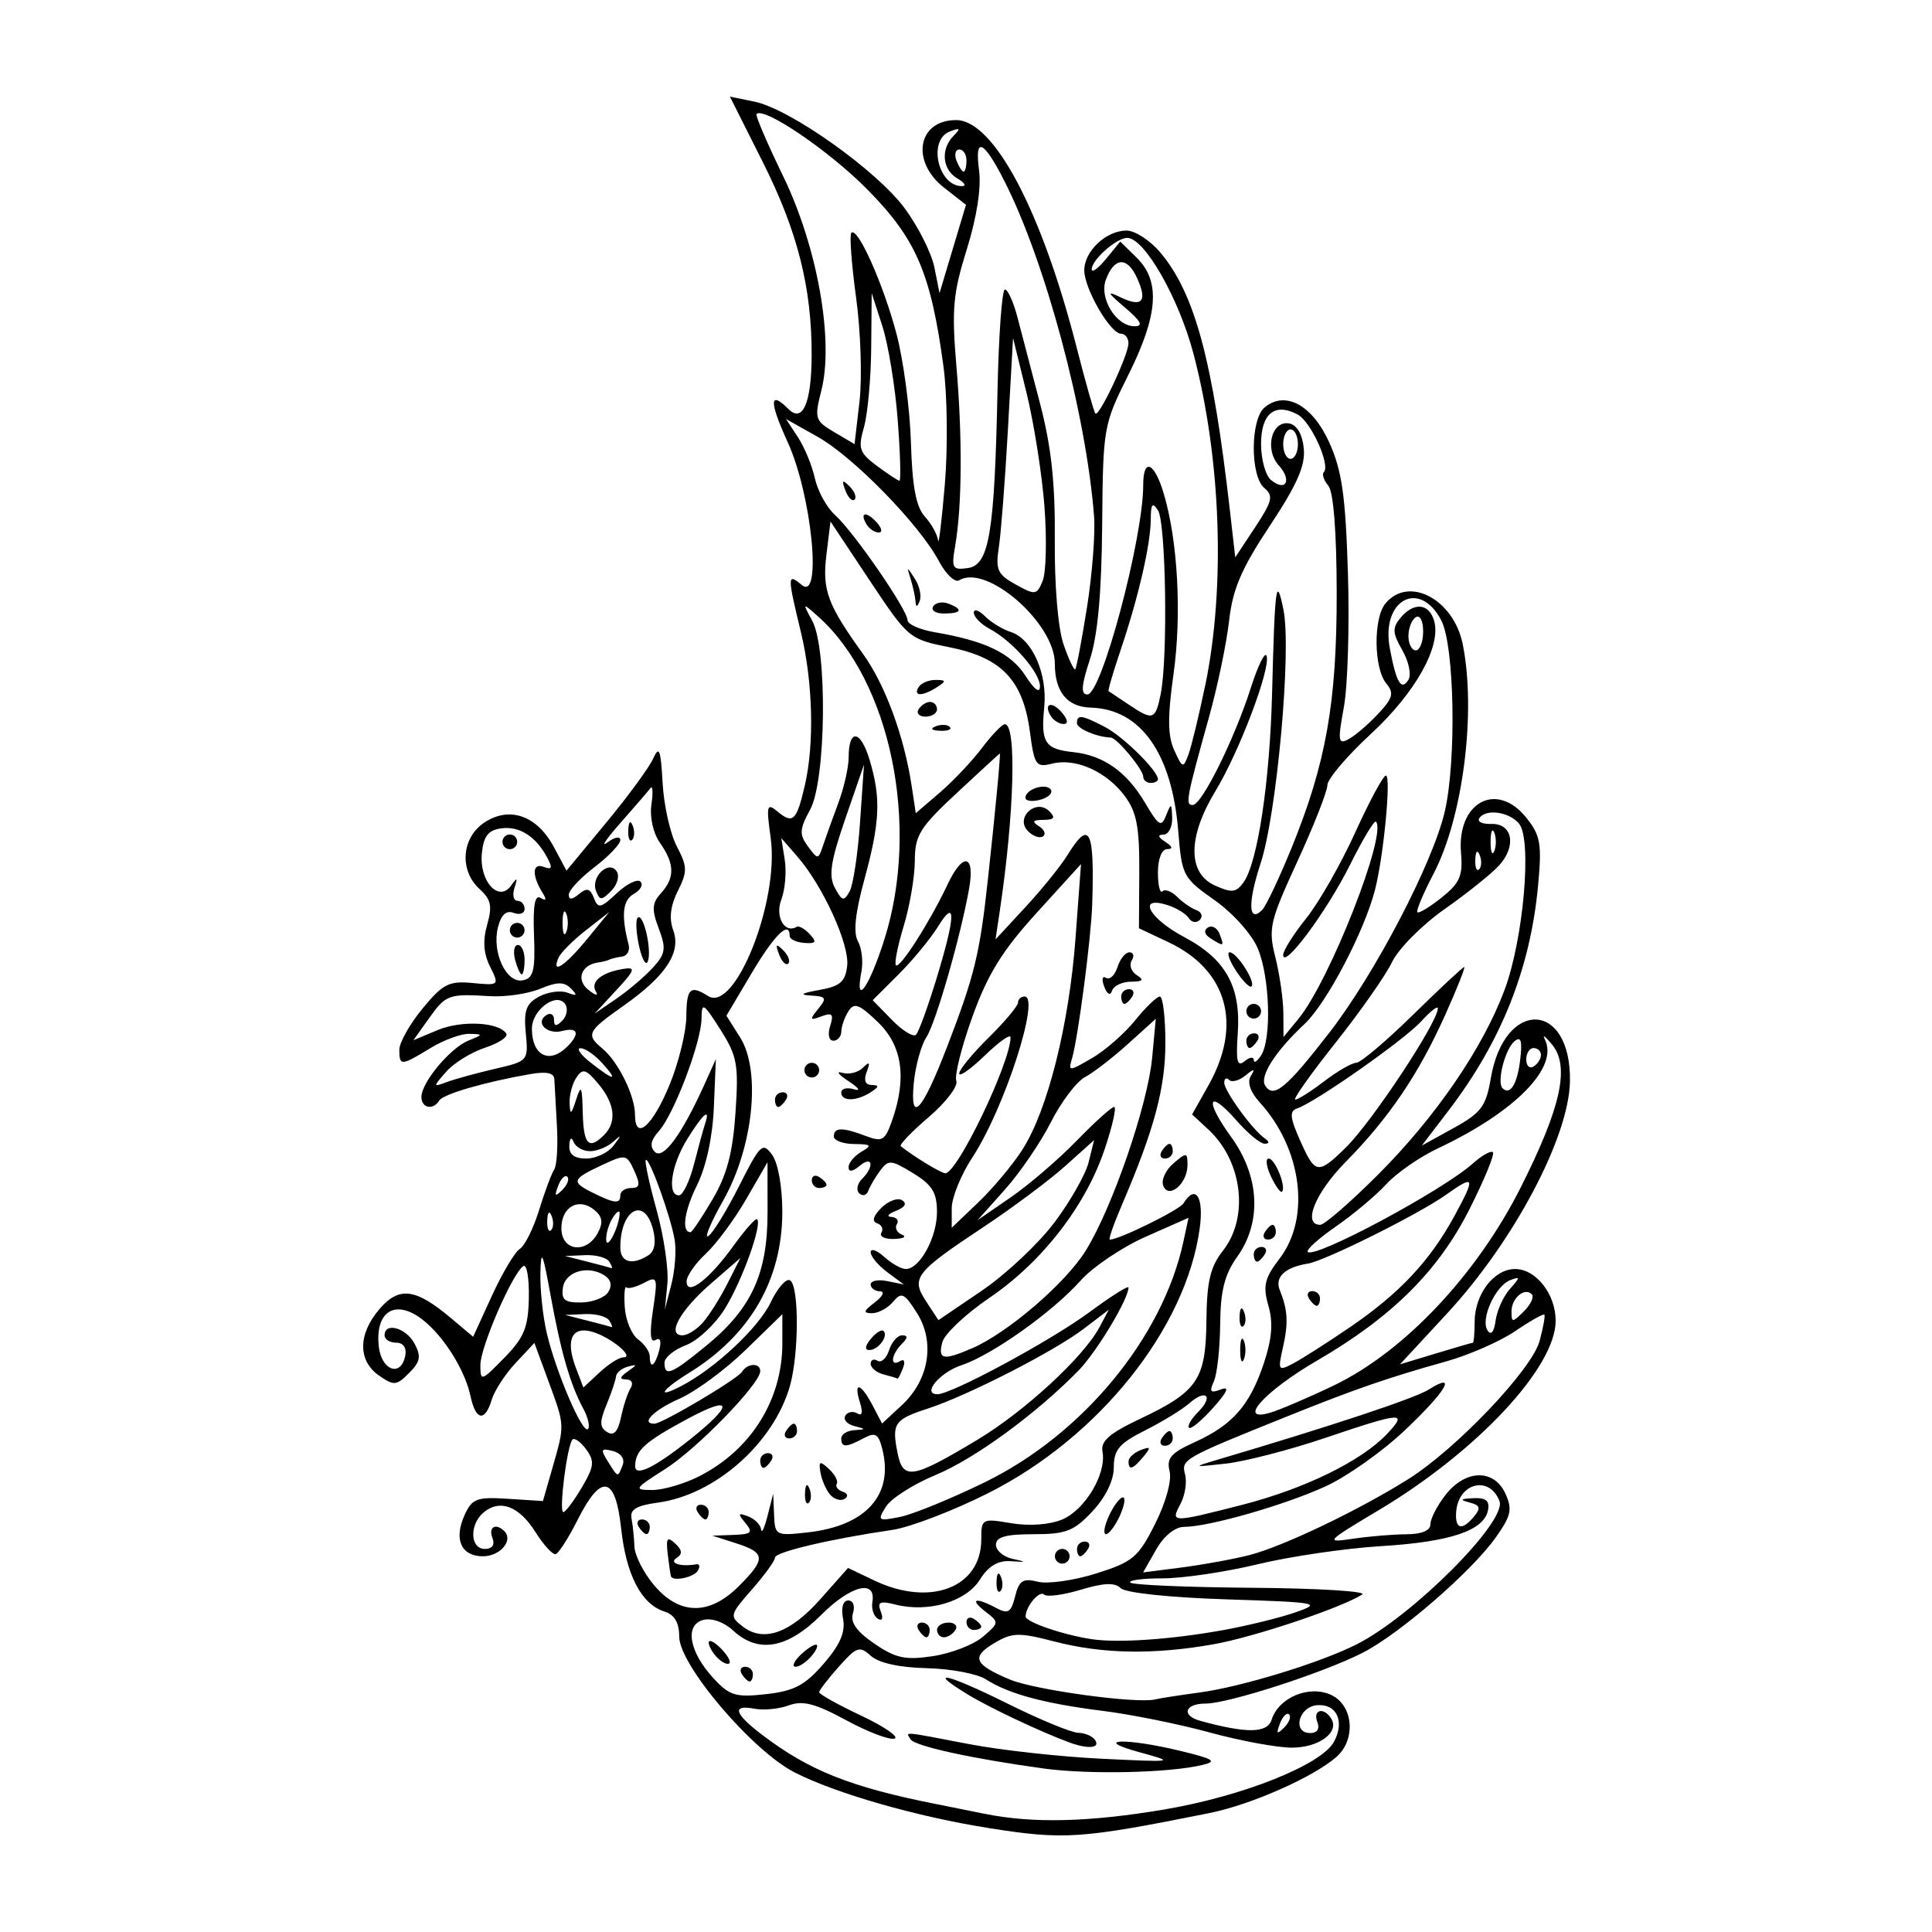 <?xml version="1.0" encoding="UTF-8" standalone="no"?>
<svg
   xmlns:dc="http://purl.org/dc/elements/1.1/"
   xmlns:cc="http://creativecommons.org/ns#"
   xmlns:rdf="http://www.w3.org/1999/02/22-rdf-syntax-ns#"
   xmlns:svg="http://www.w3.org/2000/svg"
   xmlns="http://www.w3.org/2000/svg"
   id="svgMR3"
   version="1.1"
   viewBox="0 0 100 100"
   height="100"
   width="100">
  <defs
     id="defs2" />
  <path
     id="pathMR3"
     d="m 51.168,94.618 c -3.708,-0.585 -7.907,-1.789 -10.037,-2.877 -2.199,-1.124 -5.975,-5.566 -5.975,-7.029 0,-0.728 -0.241,-1.135 -0.773,-1.303 -1.185,-0.376 -1.975,-1.896 -2.233,-4.297 -0.293,-2.723 -1.028,-2.875 -2.242,-0.465 -0.475,0.944 -0.99,1.751 -1.144,1.795 -0.154,0.044 -0.625,-0.469 -1.047,-1.139 -0.848,-1.347 -1.836,-1.723 -2.682,-1.022 -0.747,0.62 -0.707,1.891 0.059,1.891 0.388,0 0.532,-0.21 0.393,-0.572 -0.217,-0.565 0.179,-0.785 0.62,-0.344 0.477,0.477 -0.222,1.297 -1.107,1.297 -1.135,0 -1.525,-0.879 -0.949,-2.142 0.386,-0.846 0.629,-0.937 2.242,-0.833 l 1.809,0.116 0.492,-1.716 c 0.645,-2.246 0.649,-2.163 -0.201,-4.473 l -0.733,-1.995 -0.975,1.042 c -0.536,0.573 -1.092,1.428 -1.234,1.9 -0.351,1.163 -0.828,1.08 -1.098,-0.191 -0.313,-1.469 -1.564,-3.369 -2.715,-4.123 -1.29,-0.845 -2.201,-0.166 -2.037,1.517 0.125,1.28 1.155,1.66 1.376,0.509 0.078,-0.407 -0.105,-0.667 -0.471,-0.667 -0.33,0 -0.6,-0.171 -0.6,-0.381 0,-0.699 1.111,-0.392 1.55,0.428 0.353,0.66 0.302,0.94 -0.283,1.525 -0.657,0.657 -0.785,0.667 -1.563,0.123 -1.094,-0.766 -1.081,-2.142 0.033,-3.437 1.017,-1.182 1.862,-1.075 3.701,0.472 l 1.146,0.964 0.975,-2.13 c 0.536,-1.171 1.185,-2.26 1.442,-2.42 0.257,-0.16 0.705,-1.062 0.996,-2.006 0.291,-0.944 0.642,-1.887 0.781,-2.097 0.139,-0.21 0.203,-1.239 0.141,-2.287 -0.061,-1.048 -0.12,-2.123 -0.131,-2.388 -0.013,-0.332 -0.404,-0.415 -1.258,-0.266 -2.355,0.411 -4.493,1.033 -4.699,1.366 -0.319,0.517 -0.924,0.395 -0.924,-0.186 0,-0.749 1.492,-2.537 2.435,-2.918 0.773,-0.312 0.775,-0.326 0.043,-0.348 -0.419,-0.013 -1.324,0.32 -2.011,0.738 -1.524,0.929 -1.611,0.934 -1.611,0.086 0,-0.372 0.54,-1.331 1.2,-2.131 1.054,-1.279 1.369,-1.44 2.593,-1.323 1.381,0.132 1.389,0.125 0.903,-0.849 -0.338,-0.677 -0.384,-1.35 -0.15,-2.167 0.276,-0.962 0.203,-1.31 -0.388,-1.844 -1.067,-0.966 -0.941,-2.67 0.255,-3.454 1.303,-0.854 2.718,-0.35 3.587,1.276 l 0.653,1.221 2.059,-2.487 c 1.132,-1.368 2.226,-2.861 2.43,-3.318 0.306,-0.685 0.392,-0.462 0.486,1.266 0.063,1.153 0.393,2.629 0.733,3.279 0.553,1.057 0.559,1.303 0.053,2.316 -0.382,0.765 -0.459,1.421 -0.239,2.018 0.428,1.156 -0.368,2.368 -2.574,3.923 -1.871,1.318 -1.956,1.492 -1.093,2.209 0.821,0.681 1.69,2.442 1.69,3.423 0,1.4 0.909,0.608 1.799,-1.566 0.465,-1.137 0.851,-2.711 0.858,-3.498 0.012,-1.478 0.202,-1.66 1.126,-1.075 1.395,0.883 3.69,-4.891 3.243,-8.161 -0.237,-1.734 -0.205,-1.852 0.369,-1.375 0.782,0.649 0.972,0.464 1.397,-1.368 0.501,-2.159 0.418,-5.353 -0.207,-7.941 -0.707,-2.929 -0.705,-3.056 0.049,-2.431 1.066,0.885 0.514,-4.677 -0.735,-7.406 -0.959,-2.095 -0.943,-2.688 0.047,-1.698 0.736,0.736 1.191,-0.322 1.198,-2.786 0.009,-3.497 -0.727,-6.412 -2.526,-9.994 l -1.704,-3.393 1.26,0.257 c 1.856,0.379 6.337,3.56 7.792,5.531 0.696,0.944 1.385,2.316 1.531,3.05 l 0.266,1.334 0.685,-2.286 0.685,-2.286 -1.133,-0.886 c -1.745,-1.366 -1.367,-3.5 0.62,-3.5 1.952,0 4.435,4.692 6.253,11.818 0.455,1.782 0.886,3.3 0.959,3.373 0.19,0.191 1.71,-3.04 1.71,-3.635 0,-0.275 -0.174,-0.5 -0.387,-0.5 -0.55,0 -1.897,-2.325 -1.899,-3.277 -0.002,-0.993 1.131,-2.06 2.187,-2.06 0.437,0 1.225,0.512 1.751,1.138 1.781,2.117 2.709,5.555 3.596,13.323 l 0.28,2.453 1.032,-1.562 c 0.888,-1.344 0.954,-1.626 0.477,-2.023 -0.741,-0.615 -0.733,-3.558 0.012,-4.176 1.068,-0.887 2.472,-0.123 3.348,1.821 0.654,1.452 0.839,2.746 0.963,6.752 0.085,2.726 -0.01,5.849 -0.21,6.941 -0.325,1.77 -0.298,1.95 0.248,1.655 0.337,-0.182 1.023,-0.77 1.526,-1.307 0.761,-0.813 0.832,-1.075 0.428,-1.563 -0.656,-0.79 -0.686,-3.384 -0.048,-4.153 1.204,-1.451 3.534,-0.215 4.001,2.122 0.703,3.517 0.009,8.96 -1.514,11.873 -0.534,1.02 -0.91,1.916 -0.836,1.99 0.074,0.074 0.64,-0.268 1.257,-0.761 0.938,-0.748 1.103,-1.126 1.002,-2.301 -0.227,-2.635 1.854,-3.754 3.387,-1.822 0.731,0.921 0.803,1.349 0.599,3.526 -0.403,4.282 -1.902,8.047 -4.624,11.612 l -1.393,1.824 1.643,-0.906 c 1.435,-0.791 1.679,-1.119 1.929,-2.578 0.706,-4.137 4.156,-4.019 4.098,0.14 -0.04,2.886 -2.899,8.294 -6.362,12.034 l -2.437,2.632 1.837,-0.557 c 1.01,-0.307 1.88,-0.559 1.932,-0.561 0.052,-0.002 0.095,-0.481 0.095,-1.063 0,-1.448 0.994,-2.753 2.097,-2.753 1.081,0 2.097,1.298 2.097,2.679 0,2.406 -4.064,6.759 -9.143,9.793 -2.773,1.656 -2.816,1.705 -1.341,1.487 0.839,-0.124 2.082,-0.227 2.764,-0.23 0.791,-0.003 1.239,-0.192 1.239,-0.525 0,-0.286 0.356,-0.972 0.79,-1.525 1.034,-1.314 2.505,-1.339 3.091,-0.052 0.37,0.812 0.295,1.148 -0.507,2.275 -1.257,1.767 -4.976,4.988 -6.882,5.96 -2.042,1.042 -6.952,2.63 -8.132,2.63 -1.079,0 -1.27,0.621 -0.274,0.894 2.414,0.662 3.47,0.645 3.694,-0.059 0.365,-1.149 1.931,-1.806 3.07,-1.287 1.155,0.526 1.315,2.305 0.289,3.209 -1.187,1.046 -4.426,2.479 -6.576,2.91 -6.688,1.341 -7.505,1.396 -11.437,0.776 z m 9.102,-0.961 c 4.062,-0.685 8.141,-2.315 8.779,-3.507 0.565,-1.056 0.138,-1.973 -0.88,-1.889 -0.959,0.079 -1.294,1.441 -0.354,1.441 0.367,0 0.506,-0.216 0.369,-0.572 -0.247,-0.645 0.341,-0.787 0.72,-0.174 0.442,0.715 -0.646,1.508 -2.058,1.502 -0.761,-0.003 -2.67,-0.358 -4.242,-0.788 -1.573,-0.43 -4.06,-0.932 -5.528,-1.116 -3.033,-0.38 -4.875,-0.878 -6.051,-1.635 -0.446,-0.287 -1.821,-0.545 -3.056,-0.574 -1.418,-0.033 -2.483,-0.268 -2.89,-0.636 -0.586,-0.531 -0.737,-0.48 -1.662,0.558 -0.559,0.628 -1.017,1.224 -1.017,1.324 0,0.101 0.981,0.647 2.181,1.214 1.199,0.567 1.973,1.101 1.719,1.185 -0.254,0.085 -1.382,-0.345 -2.507,-0.954 -1.591,-0.862 -2.248,-1.032 -2.958,-0.768 -0.502,0.187 -1.299,0.266 -1.771,0.177 -1.202,-0.228 -1.068,0.244 0.381,1.347 2.444,1.86 4.592,2.713 9.054,3.595 0.524,0.103 1.639,0.327 2.478,0.497 2.481,0.503 5.39,0.432 9.293,-0.226 z m -6.243,-2.119 c -3.687,-0.504 -6.678,-1.159 -6.896,-1.51 -0.253,-0.409 -0.499,-0.429 3.024,0.246 1.645,0.315 4.733,0.656 6.862,0.758 3.804,0.183 3.838,0.177 1.966,-0.336 -2.523,-0.691 -0.721,-0.755 2.097,-0.074 1.755,0.424 1.942,0.544 1.144,0.735 -1.705,0.409 -5.856,0.501 -8.196,0.182 z m 1.334,-1.345 c -1.47,-0.539 -4.123,-1.791 -5.262,-2.483 -2.219,-1.348 -1.078,-1.088 2.044,0.465 1.665,0.828 3.317,1.51 3.672,1.516 0.355,0.005 0.751,0.181 0.88,0.391 0.25,0.405 -0.388,0.458 -1.334,0.111 z M 66.725,88.738 c -0.117,-0.117 -0.331,0.094 -0.474,0.47 -0.207,0.543 -0.163,0.587 0.213,0.214 0.261,-0.259 0.378,-0.566 0.26,-0.684 z m -4.645,-1.133 c 2.203,-0.298 6.277,-1.547 8.15,-2.499 2.911,-1.479 7.782,-6.368 7.383,-7.409 -0.519,-1.352 -2.132,-0.948 -2.243,0.562 -0.066,0.899 0.302,0.989 0.933,0.228 0.356,-0.429 0.306,-0.577 -0.239,-0.718 -0.526,-0.136 -0.48,-0.189 0.198,-0.223 0.649,-0.032 0.851,0.134 0.758,0.62 -0.204,1.057 -1.95,1.644 -5.546,1.863 -1.838,0.112 -4.703,0.533 -6.368,0.935 -1.665,0.402 -3.881,0.731 -4.924,0.731 -1.043,0 -1.798,0.099 -1.676,0.221 0.121,0.121 2.977,0.242 6.346,0.268 3.369,0.026 5.914,0.182 5.657,0.347 -1.087,0.693 -5.592,2.202 -7.687,2.575 -3.089,0.549 -5.754,0.505 -8.23,-0.138 -1.852,-0.48 -2.194,-0.473 -3.112,0.07 -1.228,0.725 -1.067,1.113 0.784,1.892 1.289,0.543 6.571,1.266 7.529,1.031 0.235,-0.058 1.265,-0.218 2.287,-0.356 z m -19.447,-1.491 c 0.854,-0.987 1.135,-1.639 1.004,-2.323 -0.111,-0.581 -0.006,-0.951 0.27,-0.951 0.256,0 0.36,0.289 0.241,0.667 -0.147,0.465 0.19,0.94 1.111,1.569 1.104,0.754 1.601,0.86 3.027,0.646 0.938,-0.141 2.099,-0.589 2.58,-0.997 0.859,-0.728 0.861,-0.751 0.134,-1.313 -0.846,-0.654 -0.516,-0.761 0.565,-0.183 0.614,0.329 0.767,0.234 0.977,-0.601 0.206,-0.822 0.406,-0.951 1.175,-0.758 0.509,0.128 1.868,-0.065 3.019,-0.427 1.901,-0.599 2.181,-0.835 3.051,-2.566 0.56,-1.114 0.872,-2.248 0.751,-2.729 -0.168,-0.671 0.069,-0.946 1.291,-1.498 1.96,-0.884 2.856,-1.902 3.581,-4.069 0.429,-1.283 0.496,-2.115 0.243,-2.998 -0.296,-1.032 -0.204,-1.415 0.588,-2.454 1.609,-2.11 1.145,-5.684 -1.052,-8.088 -0.468,-0.512 -0.641,-1.023 -0.454,-1.334 0.246,-0.408 0.192,-0.414 -0.281,-0.032 -0.322,0.26 -0.698,0.36 -0.836,0.222 -0.138,-0.138 -0.251,-0.074 -0.251,0.143 0,0.427 1.445,2.419 2.084,2.873 0.267,0.19 0.268,0.282 0.003,0.286 -0.215,0.003 -0.864,-0.532 -1.441,-1.19 -1.485,-1.693 -1.693,-1.098 -0.292,0.836 1.483,2.047 1.602,4.404 0.314,6.21 -0.652,0.914 -0.863,1.752 -0.879,3.49 -0.012,1.258 -0.16,2.59 -0.328,2.959 -0.246,0.539 -0.174,0.62 0.367,0.413 0.467,-0.179 0.343,0.113 -0.402,0.949 -0.592,0.664 -1.154,1.13 -1.249,1.035 -0.095,-0.095 0.113,-0.459 0.463,-0.808 0.824,-0.824 0.43,-1.23 -0.447,-0.46 -0.368,0.324 -1.399,0.955 -2.29,1.403 -1.341,0.674 -1.62,1.003 -1.62,1.91 0,0.683 -0.417,1.542 -1.106,2.28 -0.958,1.025 -1.367,1.184 -3.05,1.184 -1.432,0 -1.944,0.144 -1.944,0.545 0,0.3 0.386,0.628 0.858,0.73 0.755,0.162 0.743,0.177 -0.095,0.121 -0.662,-0.044 -1.151,0.251 -1.602,0.965 -0.715,1.134 -2.661,1.708 -4.353,1.283 -0.819,-0.206 -0.961,-0.139 -0.769,0.359 0.139,0.363 0.078,0.514 -0.153,0.372 -0.213,-0.132 -0.34,-0.52 -0.282,-0.864 0.202,-1.196 -1.117,-0.865 -2.648,0.666 -1.75,1.75 -3.264,2.016 -4.566,0.803 -0.462,-0.43 -1.103,-0.657 -1.538,-0.543 -0.981,0.256 -0.731,1.663 0.539,3.033 0.826,0.891 1.145,0.986 2.721,0.808 1.448,-0.163 2.009,-0.461 2.971,-1.574 z m -4.235,0.538 c -0.13,-0.21 -0.054,-0.381 0.168,-0.381 0.222,0 0.404,0.171 0.404,0.381 0,0.21 -0.076,0.381 -0.168,0.381 -0.092,0 -0.274,-0.171 -0.404,-0.381 z m -1.264,-0.845 c -0.248,-0.248 -0.451,-0.601 -0.451,-0.783 0,-0.183 0.278,-0.054 0.617,0.285 0.339,0.339 0.542,0.692 0.451,0.783 -0.091,0.091 -0.369,-0.037 -0.617,-0.285 z m 4.26,-0.108 c 0.315,-0.315 0.691,-0.572 0.836,-0.572 0.145,0 0.051,0.257 -0.21,0.572 -0.261,0.315 -0.637,0.572 -0.836,0.572 -0.199,0 -0.104,-0.257 0.21,-0.572 z m 6.154,-1.334 c -0.13,-0.21 -0.054,-0.381 0.168,-0.381 0.222,0 0.404,0.171 0.404,0.381 0,0.21 -0.076,0.381 -0.168,0.381 -0.092,0 -0.274,-0.171 -0.404,-0.381 z m 0.953,0 c 0,-0.21 0.267,-0.381 0.594,-0.381 0.327,0 0.488,0.171 0.359,0.381 -0.13,0.21 -0.397,0.381 -0.594,0.381 -0.197,0 -0.359,-0.171 -0.359,-0.381 z m 1.525,-0.404 c 0,-0.222 0.172,-0.298 0.381,-0.168 0.21,0.13 0.381,0.311 0.381,0.404 0,0.092 -0.172,0.168 -0.381,0.168 -0.21,0 -0.381,-0.182 -0.381,-0.404 z m 1.555,-2.106 c 0.018,-0.444 0.109,-0.534 0.23,-0.23 0.11,0.275 0.097,0.604 -0.03,0.731 -0.127,0.127 -0.217,-0.098 -0.2,-0.5 z m 3.02,-1.303 c 0,-0.21 0.172,-0.381 0.381,-0.381 0.21,0 0.381,0.171 0.381,0.381 0,0.21 -0.172,0.381 -0.381,0.381 -0.21,0 -0.381,-0.171 -0.381,-0.381 z m 1.144,-0.381 c 0,-0.21 0.182,-0.381 0.404,-0.381 0.222,0 0.298,0.171 0.168,0.381 -0.13,0.21 -0.311,0.381 -0.404,0.381 -0.092,0 -0.168,-0.171 -0.168,-0.381 z m 1.656,-1.713 c 0.242,-0.523 0.566,-0.951 0.718,-0.953 0.153,-0.002 0.082,0.426 -0.156,0.95 -0.239,0.524 -0.562,0.953 -0.718,0.953 -0.156,0 -0.086,-0.428 0.156,-0.95 z m 1.012,-2.821 c 0,-0.187 0.282,-0.448 0.626,-0.581 0.523,-0.201 0.547,-0.145 0.144,0.34 -0.549,0.662 -0.77,0.73 -0.77,0.24 z m 1.716,-1.184 c 0.13,-0.21 0.311,-0.381 0.404,-0.381 0.092,0 0.168,0.171 0.168,0.381 0,0.21 -0.182,0.381 -0.404,0.381 -0.222,0 -0.298,-0.171 -0.168,-0.381 z m 4.063,-4.575 c 0,-0.524 0.087,-0.739 0.192,-0.477 0.106,0.262 0.106,0.691 0,0.953 -0.106,0.262 -0.192,0.048 -0.192,-0.477 z m -0.03,-1.747 c 0.018,-0.444 0.109,-0.534 0.23,-0.23 0.11,0.275 0.097,0.604 -0.03,0.731 -0.127,0.127 -0.217,-0.098 -0.2,-0.5 z m 0.732,-3.209 c 0,-0.21 0.182,-0.381 0.404,-0.381 0.222,0 0.298,0.171 0.168,0.381 -0.13,0.21 -0.311,0.381 -0.404,0.381 -0.092,0 -0.168,-0.171 -0.168,-0.381 z m 0.572,-1.144 c 0.13,-0.21 0.311,-0.381 0.404,-0.381 0.092,0 0.168,0.171 0.168,0.381 0,0.21 -0.182,0.381 -0.404,0.381 -0.222,0 -0.298,-0.171 -0.168,-0.381 z m 0.318,-2.887 c -0.24,-0.509 -0.293,-0.925 -0.117,-0.925 0.331,0 0.924,1.48 0.688,1.716 -0.074,0.074 -0.331,-0.282 -0.571,-0.791 z m -2.478,23.485 c 1.272,-0.231 2.965,-0.647 3.762,-0.926 1.369,-0.478 1.17,-0.515 -3.597,-0.668 -2.919,-0.093 -5.221,-0.337 -5.462,-0.578 -0.301,-0.301 -0.874,-0.279 -2.067,0.08 -0.908,0.273 -1.762,0.386 -1.897,0.251 -0.237,-0.237 -0.949,0.603 -0.961,1.132 -0.006,0.285 1.951,0.958 3.425,1.177 1.374,0.205 4.134,0.013 6.798,-0.469 z m -20.825,-1.625 1.413,-1.594 1.364,0.651 c 2.889,1.378 5.532,0.363 5.532,-2.123 0,-1.081 0.034,-1.1 1.547,-0.844 0.932,0.157 1.98,0.082 2.637,-0.19 1.187,-0.492 2.31,-2.378 2.091,-3.514 -0.104,-0.541 0.355,-0.945 1.908,-1.68 3.021,-1.43 3.44,-2.045 3.471,-5.091 0.021,-2.044 0.199,-2.795 0.858,-3.633 1.354,-1.722 1.01,-4.621 -0.741,-6.253 l -0.857,-0.798 0.853,-1.518 c 1.763,-3.136 0.968,-5.962 -2.081,-7.398 l -1.524,-0.718 0.017,-2.904 c 0.014,-2.324 -0.135,-3.109 -0.745,-3.934 -0.94,-1.27 -2.545,-1.99 -3.756,-1.686 -0.849,0.213 -0.929,0.097 -1.163,-1.665 -0.352,-2.65 -1.461,-3.818 -4.136,-4.352 -2.115,-0.422 -2.158,-0.458 -4.16,-3.471 l -2.023,-3.044 -0.21,1.716 c -0.225,1.838 0.049,2.579 1.899,5.147 1.132,1.57 2.119,4.244 2.506,6.786 l 0.22,1.449 1.245,-1.068 c 0.685,-0.587 1.662,-1.62 2.171,-2.296 0.509,-0.676 1.045,-1.233 1.19,-1.239 0.62,-0.024 0.496,4.626 -0.258,9.661 l -0.221,1.475 1.544,-1.666 c 0.849,-0.916 1.835,-2.138 2.191,-2.714 1.136,-1.843 1.395,-1.32 1.269,2.573 -0.056,1.739 -0.73,6.888 -1.041,7.956 -0.203,0.696 -0.179,0.696 1.025,0 0.678,-0.392 1.682,-1.27 2.232,-1.951 0.55,-0.681 1.128,-1.239 1.286,-1.239 0.157,0 0.286,1.078 0.286,2.396 0,2.335 -0.578,4.493 -2.245,8.374 -0.428,0.996 -0.712,1.811 -0.632,1.811 0.484,0 3.599,-1.533 3.811,-1.875 0.628,-1.016 1.067,-0.344 0.843,1.292 -0.709,5.176 -5.206,10.81 -10.934,13.698 -1.815,0.916 -4.057,1.775 -4.982,1.911 -3.215,0.471 -6.065,1.144 -6.065,1.431 0,0.159 -0.538,0.902 -1.196,1.652 -1.152,1.312 -1.17,1.383 -0.477,1.917 1.083,0.835 2.46,0.345 4.038,-1.436 z m 17.727,-21.384 c -0.111,-0.289 0.126,-0.806 0.527,-1.15 0.68,-0.583 0.729,-0.577 0.729,0.088 0,0.962 -0.978,1.788 -1.256,1.062 z m -0.078,-1.781 c 0.13,-0.21 0.311,-0.381 0.404,-0.381 0.092,0 0.168,0.171 0.168,0.381 0,0.21 -0.182,0.381 -0.404,0.381 -0.222,0 -0.298,-0.171 -0.168,-0.381 z m -2.097,-8.006 c 0,-0.21 0.182,-0.381 0.404,-0.381 0.222,0 0.298,0.171 0.168,0.381 -0.13,0.21 -0.311,0.381 -0.404,0.381 -0.092,0 -0.168,-0.171 -0.168,-0.381 z m -0.879,-0.516 c -0.142,-0.371 -0.101,-0.572 0.093,-0.452 0.192,0.119 0.459,-0.13 0.593,-0.552 0.134,-0.422 0.414,-0.768 0.622,-0.768 0.208,0 0.26,0.191 0.116,0.424 -0.144,0.233 -0.026,0.574 0.263,0.757 0.393,0.249 0.318,0.334 -0.301,0.339 -0.454,0.003 -0.895,0.212 -0.978,0.463 -0.094,0.281 -0.251,0.2 -0.409,-0.21 z M 53.186,42.995 c -0.643,-0.696 0.454,-1.677 1.125,-1.006 0.334,0.334 0.261,0.443 -0.302,0.447 -0.562,0.005 -0.617,0.085 -0.226,0.334 0.284,0.18 0.37,0.417 0.191,0.526 -0.18,0.109 -0.534,-0.026 -0.787,-0.3 z m -0.111,-1.704 c 0,-0.448 1.086,-0.788 1.318,-0.413 0.109,0.177 -0.143,0.41 -0.56,0.52 -0.417,0.109 -0.758,0.061 -0.758,-0.107 z M 48.428,37.595 c 0.275,-0.11 0.604,-0.097 0.731,0.03 0.127,0.127 -0.098,0.217 -0.5,0.2 -0.444,-0.019 -0.534,-0.109 -0.23,-0.23 z m -0.882,-0.883 c 0.13,-0.21 0.397,-0.381 0.594,-0.381 0.197,0 0.359,0.171 0.359,0.381 0,0.21 -0.267,0.381 -0.594,0.381 -0.327,0 -0.488,-0.171 -0.359,-0.381 z m 0,-1.144 c 0.13,-0.21 0.526,-0.379 0.88,-0.375 0.556,0.005 0.566,0.057 0.073,0.375 -0.747,0.482 -1.251,0.482 -0.953,0 z m -9.311,46.538 c 1.417,-1.417 1.399,-1.734 -0.125,-2.223 l -1.239,-0.397 1.095,-0.039 c 0.936,-0.033 1.025,-0.123 0.613,-0.619 -0.403,-0.485 -0.379,-0.541 0.144,-0.34 0.344,0.132 0.646,0.436 0.671,0.676 0.025,0.24 0.176,-0.079 0.336,-0.708 l 0.291,-1.144 0.045,1.098 c 0.044,1.07 0.088,1.093 1.755,0.905 3.011,-0.339 4.442,-1.937 3.85,-4.299 -0.203,-0.808 -0.358,-0.899 -0.969,-0.572 -0.913,0.488 -1.159,0.49 -1.159,0.008 0,-0.21 0.3,-0.401 0.667,-0.425 0.63,-0.042 0.63,-0.054 -0.005,-0.22 -0.369,-0.096 -0.572,-0.337 -0.45,-0.534 0.122,-0.197 0.4,-0.248 0.617,-0.114 0.253,0.156 0.303,-0.048 0.139,-0.566 -0.351,-1.106 0.04,-1.022 0.648,0.139 l 0.497,0.949 1.023,-0.948 c 1.413,-1.31 1.733,-3.271 0.781,-4.776 -0.651,-1.028 -0.8,-1.098 -1.232,-0.578 -0.27,0.325 -0.76,0.592 -1.089,0.592 -0.479,0 -0.45,-0.112 0.142,-0.56 0.417,-0.315 0.532,-0.565 0.263,-0.572 -0.262,-0.008 -0.477,-0.167 -0.477,-0.358 0,-0.19 0.386,-0.267 0.858,-0.171 l 0.858,0.174 -0.858,-0.637 c -0.472,-0.351 -0.858,-0.815 -0.858,-1.031 0,-0.217 0.314,-0.11 0.697,0.237 0.383,0.347 0.888,0.631 1.122,0.631 0.721,0 1.612,-1.63 1.612,-2.95 0,-1.007 -0.245,-1.405 -1.239,-2.012 -1.139,-0.696 -1.276,-0.706 -1.702,-0.131 -0.255,0.344 -0.531,0.816 -0.615,1.048 -0.084,0.232 -0.293,0.291 -0.465,0.13 -0.172,-0.161 -0.11,-0.495 0.138,-0.743 0.657,-0.657 0.553,-1.239 -0.121,-0.68 -0.366,0.304 -0.572,0.328 -0.572,0.066 0,-0.225 0.3,-0.584 0.667,-0.798 0.57,-0.332 0.515,-0.39 -0.381,-0.4 -0.577,-0.005 -1.048,-0.183 -1.048,-0.393 0,-0.476 0.447,-0.482 1.661,-0.021 0.849,0.323 0.991,0.238 1.359,-0.819 0.768,-2.203 0.522,-3.867 -0.75,-5.086 -0.97,-0.929 -1.221,-1.02 -1.519,-0.548 -0.197,0.311 -0.36,0.78 -0.363,1.042 -0.003,0.262 -0.189,0.477 -0.413,0.477 -0.233,0 -0.304,-0.325 -0.166,-0.76 0.196,-0.617 0.111,-0.711 -0.451,-0.5 -0.609,0.228 -0.629,0.182 -0.169,-0.384 0.463,-0.569 0.418,-0.649 -0.381,-0.693 -0.619,-0.034 -0.483,-0.125 0.43,-0.286 1.089,-0.192 1.356,-0.423 1.452,-1.253 0.128,-1.105 -1.257,-4.139 -2.581,-5.658 l -0.828,-0.949 0.178,1.124 c 0.098,0.618 0.017,1.548 -0.18,2.065 -0.334,0.878 0.176,1.773 0.797,1.4 0.115,-0.069 0.42,0.103 0.678,0.382 0.379,0.41 0.324,0.497 -0.286,0.451 -0.415,-0.031 -0.755,-0.192 -0.755,-0.357 0,-0.836 -0.784,-0.072 -1.961,1.912 l -1.313,2.212 0.709,1.123 c 1.092,1.729 0.684,5.679 -0.871,8.434 -0.653,1.158 -1.001,1.99 -0.774,1.849 0.228,-0.141 0.945,-1.307 1.594,-2.592 1.095,-2.168 1.217,-2.285 1.707,-1.615 0.306,0.419 0.528,1.652 0.528,2.94 0,3.523 -1.655,6.388 -4.82,8.344 -1.441,0.891 -1.735,1.373 -0.422,0.692 1.759,-0.913 4.016,-3.023 4.641,-4.339 0.355,-0.748 0.807,-1.26 1.004,-1.138 0.469,0.29 0.462,3.826 -0.012,5.478 -0.849,2.962 -3.875,5.63 -6.835,6.027 -1.108,0.149 -1.451,0.356 -1.361,0.821 0.067,0.342 0.134,0.995 0.15,1.451 0.016,0.456 0.473,1.356 1.016,2.001 1.31,1.557 2.861,1.577 4.379,0.059 z m -3.504,-0.506 c -0.024,-0.052 -0.099,-0.564 -0.167,-1.137 -0.101,-0.85 -0.031,-0.955 0.383,-0.572 0.369,0.343 0.389,0.546 0.072,0.75 -0.415,0.268 0.212,0.468 1.024,0.327 0.173,-0.03 0.206,0.121 0.073,0.336 -0.209,0.339 -1.261,0.563 -1.384,0.295 z m -1.672,-2.573 c -0.13,-0.21 -0.054,-0.381 0.168,-0.381 0.222,0 0.404,0.171 0.404,0.381 0,0.21 -0.076,0.381 -0.168,0.381 -0.092,0 -0.274,-0.171 -0.404,-0.381 z m 3.05,-0.762 c -0.13,-0.21 -0.054,-0.381 0.168,-0.381 0.222,0 0.404,0.171 0.404,0.381 0,0.21 -0.076,0.381 -0.168,0.381 -0.092,0 -0.274,-0.171 -0.404,-0.381 z m 5.558,-0.985 c 0.018,-0.444 0.109,-0.534 0.23,-0.23 0.11,0.275 0.097,0.604 -0.03,0.731 -0.127,0.127 -0.217,-0.098 -0.2,-0.5 z m 1.304,0.087 c -0.21,-0.24 -0.436,-0.754 -0.502,-1.143 -0.103,-0.602 -0.039,-0.63 0.437,-0.191 0.307,0.284 0.489,0.63 0.405,0.769 -0.084,0.139 0.054,0.322 0.307,0.407 0.262,0.088 0.304,0.248 0.098,0.374 -0.199,0.121 -0.534,0.024 -0.744,-0.216 z m -3.622,-1.771 c 0,-0.21 0.182,-0.381 0.404,-0.381 0.222,0 0.298,0.171 0.168,0.381 -0.13,0.21 -0.311,0.381 -0.404,0.381 -0.092,0 -0.168,-0.171 -0.168,-0.381 z m 1.334,-1.525 c 0.13,-0.21 0.311,-0.381 0.404,-0.381 0.092,0 0.168,0.171 0.168,0.381 0,0.21 -0.182,0.381 -0.404,0.381 -0.222,0 -0.298,-0.171 -0.168,-0.381 z m 5.051,-2.931 c -0.367,-0.096 -0.667,-0.343 -0.667,-0.55 0,-0.207 0.159,-0.277 0.354,-0.157 0.195,0.12 0.463,-0.127 0.598,-0.549 0.134,-0.422 0.438,-0.768 0.676,-0.768 0.307,0 0.3,0.132 -0.026,0.457 -0.551,0.551 -0.611,1.207 -0.081,0.879 0.216,-0.134 0.28,0.018 0.15,0.359 -0.125,0.325 -0.252,0.572 -0.282,0.547 -0.03,-0.024 -0.355,-0.123 -0.722,-0.219 z m -0.659,-1.843 c 0.265,-0.32 0.561,-0.503 0.657,-0.407 0.264,0.264 -0.273,0.988 -0.734,0.988 -0.253,0 -0.224,-0.219 0.077,-0.581 z m 0.544,-5.486 c 0.119,-0.192 0.02,-0.414 -0.219,-0.494 -0.283,-0.094 -0.206,-0.373 0.219,-0.799 0.359,-0.359 0.843,-0.537 1.074,-0.394 0.265,0.164 0.148,0.366 -0.317,0.549 -0.405,0.159 -0.513,0.301 -0.238,0.315 0.274,0.016 0.402,0.184 0.284,0.375 -0.119,0.192 1.9e-5,0.436 0.263,0.542 0.263,0.106 0.083,0.207 -0.401,0.223 -0.484,0.016 -0.783,-0.127 -0.665,-0.319 z m -3.601,-2.724 c 0,-0.222 0.172,-0.298 0.381,-0.168 0.21,0.13 0.381,0.311 0.381,0.404 0,0.092 -0.172,0.168 -0.381,0.168 -0.21,0 -0.381,-0.182 -0.381,-0.404 z m -1.906,-4.171 c 0,-0.21 0.182,-0.381 0.404,-0.381 0.222,0 0.298,0.171 0.168,0.381 -0.13,0.21 -0.311,0.381 -0.404,0.381 -0.092,0 -0.168,-0.171 -0.168,-0.381 z m 3.431,-0.369 c 0,-0.203 0.3,-0.277 0.667,-0.164 0.367,0.113 0.238,-0.076 -0.286,-0.419 -0.524,-0.343 -0.674,-0.54 -0.332,-0.437 0.341,0.103 0.823,-0.013 1.071,-0.26 0.345,-0.343 0.391,-0.291 0.196,0.22 -0.164,0.432 -0.071,0.669 0.263,0.673 0.399,0.005 0.387,0.09 -0.055,0.375 -0.739,0.477 -1.525,0.484 -1.525,0.013 z m -1.906,-1.156 c 0,-0.21 0.172,-0.381 0.381,-0.381 0.21,0 0.381,0.171 0.381,0.381 0,0.21 -0.172,0.381 -0.381,0.381 -0.21,0 -0.381,-0.171 -0.381,-0.381 z m -1.31,-5.988 c -0.207,-0.543 -0.163,-0.587 0.213,-0.214 0.261,0.258 0.378,0.566 0.26,0.684 -0.117,0.117 -0.331,-0.094 -0.474,-0.47 z m 24.367,31.08 c 1.722,-0.442 5.654,-2.324 8.203,-3.927 2.491,-1.567 6.393,-5.672 6.791,-7.144 0.186,-0.687 0.298,-1.301 0.249,-1.364 -0.049,-0.063 -0.73,0.321 -1.513,0.853 -0.784,0.532 -2.391,1.236 -3.571,1.566 -2.988,0.834 -4.721,1.433 -8.246,2.852 -5.395,2.171 -5.473,2.216 -5.267,3.002 0.104,0.397 -0.004,1.083 -0.24,1.524 -0.525,0.981 -0.469,0.982 3.187,0.047 3.234,-0.827 6.196,-2.278 7.513,-3.68 1.088,-1.158 0.789,-1.137 -3.22,0.218 -1.824,0.617 -4.129,1.213 -5.123,1.325 -1.719,0.194 -1.742,0.184 -0.472,-0.191 5.931,-1.755 10.24,-3.185 10.96,-3.638 1.52,-0.956 0.915,0.076 -1.238,2.112 -1.153,1.09 -2.997,2.394 -4.098,2.897 -2.135,0.975 -6.039,2.092 -7.324,2.096 -0.469,0.002 -1.044,0.47 -1.448,1.18 l -0.67,1.177 2.004,-0.257 c 1.102,-0.142 2.688,-0.432 3.523,-0.647 z m -13.71,-3.768 c 5.066,-2.475 9.201,-7.49 10.269,-12.452 l 0.265,-1.231 -2.221,0.983 c -1.221,0.541 -2.735,1.561 -3.364,2.267 -1.449,1.626 -4.592,3.859 -6.161,4.378 -1.135,0.375 -2.074,1.505 -1.251,1.505 0.736,0 5.867,-2.77 7.865,-4.246 1.114,-0.823 2.025,-1.398 2.025,-1.278 0,0.595 -1.654,3.343 -2.587,4.297 -2.192,2.242 -5.369,4.565 -7.39,5.403 -1.151,0.477 -2.311,1.216 -2.577,1.642 -0.456,0.73 -0.415,0.761 0.728,0.532 0.666,-0.133 2.646,-0.943 4.399,-1.799 z m -20.873,0.282 c 0.643,-1.089 0.675,-1.367 0.232,-1.974 -0.284,-0.388 -0.603,-0.619 -0.709,-0.513 -0.279,0.279 -0.72,3.754 -0.476,3.754 0.113,0 0.541,-0.571 0.953,-1.268 z m 6.109,-0.601 c 2.662,-1.365 4.274,-3.953 4.274,-6.862 v -1.512 l -1.901,1.851 c -1.045,1.018 -2.589,2.155 -3.431,2.527 -1.324,0.584 -2.031,1.291 -1.291,1.291 0.406,0 4.305,-2.312 4.54,-2.692 0.277,-0.448 0.939,-0.47 0.939,-0.03 0,0.655 -3.273,4.024 -4.93,5.075 -1.6,1.015 -1.639,1.078 -0.657,1.078 0.574,0 1.679,-0.326 2.457,-0.725 z m -3.99,-0.571 c 0.121,-0.314 -0.089,-0.611 -0.508,-0.721 -0.615,-0.161 -0.651,-0.087 -0.263,0.534 0.538,0.862 0.514,0.856 0.771,0.187 z m 3.497,-1.331 c 2.26,-1.8 2.212,-2.316 -0.1,-1.076 -2.256,1.21 -2.741,1.645 -2.751,2.468 -0.007,0.571 1.012,0.074 2.852,-1.392 z m 14.869,0.024 c 2.424,-1.454 5.481,-4.27 6.304,-5.808 l 0.495,-0.924 -1.305,0.995 c -1.525,1.163 -6.016,3.46 -8.062,4.124 -1.735,0.563 -1.877,0.768 -1.574,2.283 0.288,1.441 0.748,1.367 4.142,-0.669 z m -17.956,-2.671 c 0.155,-0.25 0.057,-0.446 -0.225,-0.449 -0.367,-0.005 -0.347,-0.113 0.073,-0.41 0.508,-0.359 0.508,-0.387 0,-0.248 -0.315,0.086 -0.586,0.313 -0.604,0.506 -0.017,0.192 -0.239,0.85 -0.491,1.461 -0.366,0.886 -0.36,1.174 0.032,1.417 0.344,0.214 0.559,-0.016 0.716,-0.764 0.124,-0.588 0.348,-1.269 0.499,-1.513 z m -2.451,1.061 c -0.683,-1.276 -1.16,-2.933 -1.696,-5.888 -0.402,-2.215 -0.491,-2.409 -0.523,-1.144 -0.021,0.839 0.124,2.228 0.322,3.088 0.463,2.005 1.863,5.28 2.139,5.004 0.117,-0.116 0.008,-0.594 -0.242,-1.06 z m 38.838,-1.193 c 3.646,-1.746 7.407,-5.73 9.688,-10.26 2.091,-4.154 2.55,-6.259 1.615,-7.397 -0.345,-0.419 -0.512,-0.538 -0.372,-0.264 0.739,1.445 -1.53,3.759 -5.535,5.646 -0.944,0.444 -2.144,1.278 -2.669,1.852 -0.524,0.574 -1.694,1.557 -2.6,2.184 -0.906,0.627 -1.565,1.222 -1.465,1.322 0.367,0.367 6.973,-3.172 8.543,-4.576 0.471,-0.421 0.939,-0.683 1.04,-0.582 0.101,0.101 -0.446,1.43 -1.216,2.954 -1.615,3.197 -4.007,5.574 -7.877,7.824 -2.703,1.572 -4.182,3.201 -2.462,2.711 0.49,-0.14 1.979,-0.775 3.31,-1.413 z m -36.767,-1.457 c 0.612,0 -0.628,-1.033 -1.585,-1.32 -1.073,-0.322 -1.419,0.409 -0.874,1.843 l 0.394,1.036 0.837,-0.78 c 0.46,-0.429 1.013,-0.78 1.228,-0.78 z m -4.888,-3.082 c 0.021,-1.014 -0.106,-1.755 -0.281,-1.646 -0.555,0.343 -2.227,4.19 -2.227,5.123 0,0.861 0.045,0.847 1.235,-0.37 1.03,-1.054 1.242,-1.57 1.273,-3.107 z m 9.184,2.477 c 2.346,-1.923 3.176,-3.73 3.172,-6.909 l -0.003,-2.588 -1.1,1.906 c -0.605,1.048 -1.547,2.322 -2.093,2.83 -0.547,0.508 -0.994,1.153 -0.994,1.433 0,0.798 1.16,-0.083 2.424,-1.84 0.599,-0.833 1.151,-1.453 1.226,-1.378 0.273,0.273 -0.774,3.181 -1.664,4.624 -0.501,0.811 -1.41,1.664 -2.02,1.894 -0.61,0.23 -1.11,0.639 -1.11,0.907 0,0.747 0.352,0.604 2.162,-0.879 z m 33.292,-0.94 c 2.589,-1.764 4.162,-3.439 5.443,-5.794 1.096,-2.016 1.045,-2.139 -0.45,-1.075 -1.399,0.996 -6.273,3.424 -7.147,3.56 -1.177,0.183 -1.725,0.698 -1.456,1.365 0.419,1.04 0.455,1.696 0.162,2.995 -0.265,1.174 -0.238,1.215 0.537,0.807 0.449,-0.237 1.759,-1.073 2.912,-1.859 z m -2.097,-1.505 c -0.13,-0.21 -0.054,-0.381 0.168,-0.381 0.222,0 0.404,0.171 0.404,0.381 0,0.21 -0.076,0.381 -0.168,0.381 -0.092,0 -0.274,-0.171 -0.404,-0.381 z m -33.628,2.668 c 0.123,-0.471 0.048,-0.669 -0.198,-0.518 -0.268,0.165 -0.309,-0.34 -0.127,-1.553 0.255,-1.698 0.229,-1.776 -0.47,-1.402 -0.407,0.218 -0.815,0.321 -0.906,0.229 -0.092,-0.091 -0.129,0.378 -0.083,1.043 0.046,0.665 0.356,1.408 0.688,1.652 0.332,0.243 0.605,0.638 0.605,0.877 0,0.689 0.274,0.506 0.492,-0.328 z m 16.169,-0.078 c 1.854,-0.8 4.841,-3.36 5.901,-5.06 1.376,-2.205 3.216,-7.552 3.444,-10.009 l 0.185,-1.995 -1.435,1.296 c -0.789,0.713 -1.793,1.488 -2.231,1.722 -0.438,0.234 -1.231,1.284 -1.763,2.332 -0.531,1.048 -1.603,2.619 -2.382,3.49 l -1.416,1.584 1.716,-1.182 c 0.944,-0.65 2.48,-1.97 3.415,-2.932 0.935,-0.962 1.809,-1.75 1.942,-1.75 0.133,0 -0.088,0.986 -0.493,2.192 -0.984,2.931 -3.239,5.839 -5.962,7.688 -1.229,0.835 -2.326,1.869 -2.439,2.299 -0.236,0.902 0.038,0.96 1.517,0.322 z m -13.906,-1.351 c 0.322,-0.367 0.889,-1.268 1.261,-2.001 l 0.676,-1.334 -1.536,1.334 c -1.596,1.386 -2.299,2.669 -1.463,2.669 0.262,0 0.74,-0.3 1.062,-0.667 z m 41.767,-1.732 c 0.54,-0.604 0.542,-0.657 0.017,-0.456 -0.771,0.296 -1.553,2.02 -1.179,2.597 0.183,0.283 0.338,0.097 0.421,-0.505 0.072,-0.524 0.405,-1.261 0.742,-1.637 z m -46.618,1.637 c -0.13,-0.21 -0.697,-0.361 -1.261,-0.336 l -1.026,0.045 1.144,0.291 c 0.629,0.16 1.197,0.311 1.261,0.336 0.065,0.024 0.012,-0.126 -0.118,-0.336 z m 23.031,-5.063 c 0.824,-1.094 1.626,-2.504 1.781,-3.133 l 0.282,-1.144 -1.492,1.339 c -0.821,0.737 -2.713,2.15 -4.206,3.141 -3.582,2.378 -3.793,2.65 -2.993,3.87 l 0.634,0.968 2.247,-1.526 c 1.236,-0.839 2.922,-2.421 3.746,-3.516 z m 24.719,3.7 c -0.375,-0.375 -1.051,0.201 -1.051,0.896 0,0.582 0.05,0.581 0.644,-0.013 0.354,-0.354 0.537,-0.751 0.407,-0.882 z m -47.802,-0.112 c 0.21,-0.333 0.141,-0.645 -0.191,-0.86 -0.855,-0.555 -2.037,-0.207 -2.157,0.636 -0.09,0.628 0.095,0.776 0.953,0.762 0.585,-0.008 1.213,-0.251 1.395,-0.538 z m 3.44,-2.683 c -0.193,-1.193 -1.323,-4.326 -1.497,-4.152 -0.068,0.068 0.184,1.237 0.561,2.596 0.377,1.36 0.627,3.073 0.556,3.807 l -0.129,1.334 0.335,-1.298 c 0.184,-0.714 0.263,-1.743 0.174,-2.287 z m -3.389,1.108 c -0.13,-0.21 -0.697,-0.361 -1.261,-0.336 l -1.026,0.045 1.144,0.291 c 0.629,0.16 1.197,0.311 1.261,0.336 0.065,0.024 0.012,-0.126 -0.118,-0.336 z m 2.024,-0.328 c 0.324,-0.206 0.41,-0.671 0.245,-1.328 -0.438,-1.743 -1.696,-1.057 -1.696,0.925 0,0.768 0.61,0.937 1.452,0.403 z m -2.617,-1.157 c 0.287,-0.535 0.242,-0.842 -0.172,-1.186 -0.81,-0.672 -1.712,-0.175 -1.712,0.944 0,1.182 1.293,1.348 1.885,0.243 z m 1.132,-0.993 c 0.012,-0.21 -0.145,-0.124 -0.349,0.191 -0.203,0.315 -0.36,0.829 -0.349,1.144 0.022,0.604 0.657,-0.612 0.697,-1.334 z m -3.519,0.119 c -0.122,-0.304 -0.212,-0.214 -0.23,0.23 -0.017,0.402 0.074,0.627 0.2,0.5 0.127,-0.127 0.14,-0.455 0.03,-0.731 z m 8.329,-0.868 c 0.744,-1.27 1.045,-2.408 1.185,-4.479 0.169,-2.496 0.09,-2.932 -0.779,-4.302 -0.884,-1.394 -0.968,-1.443 -0.979,-0.572 -0.016,1.234 -1.425,4.951 -2.207,5.823 -0.424,0.472 -0.487,0.797 -0.207,1.076 0.424,0.424 1.392,-0.891 2.555,-3.468 l 0.602,-1.334 -0.104,2.486 c -0.064,1.542 -0.396,3.077 -0.873,4.041 -0.664,1.341 -0.813,2.431 -0.334,2.431 0.079,0 0.592,-0.766 1.14,-1.702 z m 16.039,-2.577 c 1.301,-2.03 2.413,-6.454 2.744,-10.919 l 0.286,-3.855 -2.297,2.526 c -1.775,1.951 -2.53,3.172 -3.321,5.365 -0.563,1.562 -0.939,3.06 -0.836,3.33 0.104,0.27 -0.537,1.112 -1.424,1.872 -0.887,0.759 -1.54,1.439 -1.452,1.509 0.674,0.538 2.094,1.401 2.307,1.401 0.623,0 3.356,-5.693 3.377,-7.032 0.003,-0.198 -0.595,0.221 -1.329,0.933 -0.734,0.711 -1.331,1.131 -1.328,0.933 0.003,-0.198 0.69,-1.034 1.525,-1.857 0.835,-0.823 1.518,-1.638 1.518,-1.811 0,-0.173 0.153,-0.314 0.341,-0.314 0.831,0 -1.055,5.819 -2.694,8.311 -0.593,0.902 -1.078,2.093 -1.078,2.648 v 1.009 l 1.376,-1.314 c 0.757,-0.723 1.785,-1.953 2.286,-2.733 z m 18.408,1.297 c 2.975,-2.975 5.415,-6.536 6.541,-9.545 0.985,-2.633 1.436,-7.796 0.753,-8.62 -0.519,-0.625 -1.745,-0.784 -2.064,-0.269 -0.107,0.173 0.178,0.301 0.633,0.286 1.091,-0.037 1.314,1.135 0.408,2.138 -0.385,0.427 -1.657,1.447 -2.826,2.268 -1.169,0.821 -2.392,2.052 -2.719,2.736 -0.326,0.684 -1.645,2.567 -2.93,4.185 -1.285,1.618 -2.223,2.941 -2.083,2.941 0.14,0 0.817,-0.429 1.504,-0.953 0.687,-0.524 1.431,-0.953 1.653,-0.953 0.222,0 1.541,-1.115 2.931,-2.478 1.39,-1.363 2.585,-2.478 2.656,-2.478 0.071,0 -0.374,1.12 -0.988,2.488 -1.371,3.056 -2.916,5.337 -5.152,7.604 -1.577,1.6 -2.243,3.251 -1.312,3.251 0.217,0 1.565,-1.17 2.995,-2.601 z m -39.224,1.076 c 0,-0.21 0.254,-0.381 0.564,-0.381 0.452,0 0.483,-0.176 0.159,-0.889 -0.394,-0.864 -0.442,-0.872 -1.695,-0.286 -1.534,0.717 -1.581,0.862 -0.457,1.419 1.141,0.565 1.43,0.593 1.43,0.137 z m -2.742,-0.963 c -0.117,-0.117 -0.331,0.094 -0.474,0.47 -0.207,0.543 -0.163,0.587 0.213,0.214 0.261,-0.259 0.378,-0.566 0.26,-0.684 z m 6.559,-0.657 c 0.228,-0.891 0.487,-1.835 0.575,-2.097 0.287,-0.856 -0.119,-0.503 -0.929,0.807 -0.828,1.339 -1.058,2.909 -0.427,2.909 0.202,0 0.553,-0.729 0.781,-1.62 z m 33.738,-0.858 c 1.356,-1.332 4.761,-6.483 4.761,-7.203 0,-0.151 -0.386,0.151 -0.858,0.671 -0.869,0.957 -5.489,4.2 -6.43,4.513 -0.41,0.137 -0.369,0.488 0.205,1.761 0.741,1.642 0.894,1.659 2.322,0.258 z m -37.905,-0.095 c 0.429,-0.568 0.425,-0.596 -0.03,-0.191 -0.294,0.262 -0.829,0.477 -1.189,0.477 -0.36,0 -0.741,-0.215 -0.847,-0.477 -0.115,-0.285 -0.204,-0.208 -0.222,0.191 -0.021,0.457 0.256,0.667 0.876,0.667 0.499,0 1.134,-0.3 1.411,-0.667 z m -0.488,-0.553 c 0.668,-0.668 0.561,-1.622 -0.297,-2.645 -0.644,-0.768 -0.811,-0.816 -1.138,-0.328 -0.211,0.315 -0.369,0.915 -0.351,1.334 0.026,0.628 0.086,0.595 0.337,-0.191 0.259,-0.81 0.311,-0.709 0.343,0.667 0.039,1.669 0.312,1.956 1.105,1.163 z m 17.729,-4.498 c 1.453,-3.778 1.714,-4.848 2.14,-8.768 0.394,-3.62 0.664,-6.481 0.612,-6.481 -0.015,0 -1.01,0.914 -2.211,2.032 -1.937,1.803 -2.184,2.201 -2.188,3.526 -0.002,0.822 -0.26,2.337 -0.573,3.368 -0.313,1.03 -0.495,1.947 -0.405,2.037 0.199,0.199 1.756,-2.237 2.679,-4.194 0.788,-1.67 1.42,-1.555 1.113,0.202 -0.425,2.434 -1.723,6.96 -2.213,7.713 -0.276,0.424 -0.57,1.494 -0.655,2.379 -0.206,2.155 0.435,1.471 1.698,-1.815 z m 19.804,-0.79 c 2.375,-3.064 5.367,-8.8 5.982,-11.464 0.608,-2.636 0.5,-8.561 -0.18,-9.875 -1.119,-2.164 -3.139,-1.073 -2.667,1.441 0.335,1.786 0.594,2.222 0.965,1.622 0.159,-0.257 0.016,-0.944 -0.318,-1.526 -0.509,-0.887 -0.525,-1.157 -0.1,-1.669 0.682,-0.822 1.455,-0.772 1.736,0.111 0.414,1.305 -0.932,3.736 -3.259,5.886 -1.241,1.147 -2.256,2.342 -2.256,2.656 0,0.314 -0.697,2.086 -1.548,3.938 -1.438,3.128 -1.519,3.48 -1.144,4.972 0.222,0.883 0.408,2.173 0.413,2.866 l 0.009,1.261 0.781,-0.953 c 1.615,-1.971 4.605,-9.592 4.001,-10.196 -0.083,-0.083 -0.691,0.934 -1.352,2.259 -1.192,2.391 -3.447,5.425 -3.447,4.639 0,-0.225 0.536,-1.077 1.191,-1.892 0.655,-0.815 1.795,-2.812 2.533,-4.436 0.738,-1.625 1.454,-2.954 1.592,-2.954 0.282,0 -0.112,4.151 -0.562,5.909 -0.548,2.147 -2.51,5.884 -3.645,6.946 -1.508,1.41 -2.34,2.708 -2.044,3.187 0.429,0.695 1.083,0.157 3.319,-2.727 z m 9.884,1.384 c 0.115,-0.984 0.039,-1.224 -0.297,-0.945 -0.489,0.406 -0.925,2.121 -0.618,2.428 0.394,0.394 0.766,-0.211 0.915,-1.483 z m -53.054,0.478 c 1.706,-0.396 1.72,-0.412 1.583,-1.846 -0.112,-1.176 0.017,-1.53 0.691,-1.891 0.456,-0.244 1.116,-0.335 1.466,-0.201 0.495,0.188 0.536,0.14 0.182,-0.216 -0.355,-0.358 -0.706,-0.355 -1.594,0.013 -0.626,0.259 -1.794,0.432 -2.594,0.383 -2.152,-0.131 -2.285,-0.083 -3.163,1.149 l -0.806,1.131 1.256,-0.525 c 1.235,-0.516 3.183,-0.416 3.553,0.183 0.104,0.168 -0.393,0.497 -1.103,0.731 -0.71,0.234 -1.613,0.792 -2.005,1.239 -0.7,0.797 -0.699,0.807 0.049,0.531 0.419,-0.155 1.537,-0.462 2.484,-0.681 z m 5.522,-0.31 c -0.38,-0.419 -0.878,-0.759 -1.107,-0.754 -0.23,0.005 0.011,0.344 0.536,0.754 1.228,0.96 1.441,0.96 0.572,0 z m 33.744,-0.142 c 0.003,0.183 0.172,0.075 0.375,-0.239 0.553,-0.855 0.456,-4.038 -0.168,-5.532 -0.309,-0.74 -1.286,-1.833 -2.238,-2.504 -1.635,-1.152 -1.696,-1.268 -1.88,-3.564 -0.324,-4.037 -1.945,-6.329 -4.527,-6.402 -1.225,-0.035 -1.862,-0.814 -1.862,-2.28 0,-2.098 -3.542,-5.181 -4.952,-4.309 -0.216,0.133 -0.691,-0.319 -1.056,-1.006 -0.999,-1.881 -4.416,-5.382 -6.267,-6.422 l -1.639,-0.921 0.617,0.941 c 0.339,0.518 0.735,1.478 0.879,2.135 0.144,0.657 0.616,1.512 1.049,1.901 0.962,0.863 3.744,4.901 3.744,5.434 0,0.212 0.643,0.495 1.43,0.629 2.6,0.444 3.927,1.084 4.678,2.255 0.46,0.717 0.744,0.925 0.748,0.546 0.007,-0.713 -1.417,-2.344 -2.601,-2.978 -0.453,-0.242 -0.823,-0.618 -0.823,-0.836 0,-0.217 0.258,-0.137 0.574,0.179 0.316,0.316 0.918,0.683 1.338,0.817 1.105,0.351 1.906,2.152 1.732,3.898 -0.182,1.829 0.036,2.166 1.502,2.32 1.565,0.165 2.767,1.015 3.722,2.632 0.707,1.199 0.838,1.275 1.087,0.639 0.256,-0.653 0.286,-0.64 0.311,0.135 0.015,0.472 -0.188,0.86 -0.45,0.864 -0.318,0.003 -0.286,0.129 0.095,0.375 0.381,0.246 0.413,0.372 0.095,0.375 -0.28,0.003 -0.477,0.505 -0.477,1.213 0,0.664 0.106,1.101 0.236,0.971 0.13,-0.13 0.47,-0.002 0.756,0.284 0.286,0.286 0.737,0.597 1.003,0.692 0.266,0.095 0.345,0.32 0.177,0.5 -0.169,0.18 -0.426,0.141 -0.572,-0.087 -0.146,-0.228 -0.651,-0.535 -1.123,-0.682 -1.572,-0.49 -0.943,0.693 0.882,1.661 2.155,1.143 2.945,2.567 2.773,4.999 -0.101,1.429 -0.025,1.742 0.348,1.432 0.262,-0.218 0.479,-0.247 0.482,-0.064 z m -0.387,-1.002 c 0,-0.21 0.182,-0.381 0.404,-0.381 0.222,0 0.298,0.171 0.168,0.381 -0.13,0.21 -0.311,0.381 -0.404,0.381 -0.092,0 -0.168,-0.171 -0.168,-0.381 z m 0,-1.525 c 0,-0.21 0.172,-0.381 0.381,-0.381 0.21,0 0.381,0.171 0.381,0.381 0,0.21 -0.172,0.381 -0.381,0.381 -0.21,0 -0.381,-0.171 -0.381,-0.381 z m -0.529,-2.085 c -0.348,-0.531 -0.498,-0.965 -0.334,-0.965 0.371,0 1.358,1.538 1.132,1.765 -0.091,0.091 -0.45,-0.269 -0.798,-0.8 z m -1.323,-1.686 c -0.318,-0.202 -0.37,-0.419 -0.135,-0.564 0.21,-0.13 0.48,0.021 0.601,0.334 0.253,0.658 0.229,0.67 -0.465,0.23 z m -3.486,-8.37 c 0,-0.37 -1.361,-2.01 -1.678,-2.023 -0.734,-0.029 -1.753,-0.464 -1.753,-0.748 0,-0.46 0.248,-0.426 1.449,0.199 0.946,0.492 2.745,2.267 2.745,2.708 0,0.103 -0.172,0.188 -0.381,0.188 -0.21,0 -0.381,-0.145 -0.381,-0.323 z M 54.393,37.067 c -0.41,-0.664 0.057,-0.804 0.58,-0.174 0.301,0.362 0.33,0.581 0.077,0.581 -0.223,0 -0.518,-0.183 -0.657,-0.407 z m -6.094,-5.676 c 0.124,-0.201 0.477,-0.268 0.785,-0.15 0.788,0.302 0.695,0.514 -0.225,0.514 -0.432,0 -0.684,-0.164 -0.56,-0.365 z m -0.913,-0.271 c -0.017,-0.245 -0.129,-0.76 -0.249,-1.144 -0.209,-0.664 -0.198,-0.665 0.218,-0.016 0.24,0.375 0.353,0.889 0.249,1.144 -0.135,0.334 -0.196,0.338 -0.218,0.016 z m -2.524,-3.964 c -0.391,-0.633 -0.04,-0.721 0.507,-0.127 0.27,0.293 0.323,0.533 0.118,0.533 -0.206,0 -0.487,-0.183 -0.625,-0.407 z M 43.759,25.387 c -0.207,-0.543 -0.163,-0.587 0.213,-0.214 0.261,0.258 0.378,0.566 0.26,0.684 -0.117,0.117 -0.331,-0.094 -0.474,-0.47 z m 36.001,29.22 c 0,-0.197 -0.172,-0.359 -0.381,-0.359 -0.21,0 -0.381,0.267 -0.381,0.594 0,0.327 0.172,0.488 0.381,0.359 0.21,-0.13 0.381,-0.397 0.381,-0.594 z m -50.398,-0.435 c 0.672,-0.672 0.558,-1.022 -0.262,-0.808 -0.791,0.207 -1.43,-0.445 -0.812,-0.828 0.213,-0.132 0.387,-0.024 0.387,0.241 0,0.352 0.113,0.367 0.424,0.056 0.233,-0.233 0.309,-0.611 0.167,-0.84 -0.423,-0.684 -1.735,0.263 -1.735,1.252 0,1.394 0.904,1.852 1.83,0.927 z m 19.102,-3.49 c 1.002,-3.28 1.033,-4.252 0.088,-2.724 -0.389,0.629 -1.309,1.744 -2.045,2.478 l -1.337,1.334 0.998,1.023 c 0.549,0.563 1.111,0.906 1.248,0.762 0.138,-0.143 0.609,-1.437 1.048,-2.874 z M 33.804,50.076 c 0.645,-0.714 0.684,-0.981 0.292,-2.019 -0.371,-0.982 -0.35,-1.309 0.114,-1.822 0.728,-0.804 0.715,-1.516 -0.046,-2.603 -0.36,-0.514 -0.543,-1.338 -0.445,-2.003 0.091,-0.622 0.066,-0.996 -0.057,-0.832 -0.122,0.164 -0.823,0.977 -1.556,1.806 -0.733,0.83 -1.033,1.28 -0.666,1.002 0.367,-0.279 0.667,-0.334 0.667,-0.124 0,0.21 -0.6,0.841 -1.334,1.4 -0.734,0.56 -1.334,1.202 -1.334,1.426 0,0.276 0.17,0.267 0.527,-0.029 0.409,-0.34 0.582,-0.295 0.772,0.201 0.218,0.567 0.35,0.54 1.187,-0.246 0.518,-0.487 1.07,-0.757 1.226,-0.6 0.156,0.156 3.81e-4,0.443 -0.346,0.637 -0.58,0.324 -0.66,1.109 -0.269,2.622 0.079,0.305 -0.071,0.584 -0.333,0.619 -0.262,0.036 -0.562,0.108 -0.667,0.16 -0.105,0.052 -0.354,0.117 -0.553,0.143 -0.898,0.118 -1.187,0.887 -0.534,1.417 0.364,0.295 0.54,0.334 0.391,0.086 -0.3,-0.501 0.306,-0.992 1.443,-1.169 0.636,-0.099 0.579,0.066 -0.381,1.102 l -1.129,1.219 1.144,-0.786 c 0.629,-0.432 1.478,-1.157 1.887,-1.609 z m -0.723,-1.098 c -0.156,-0.696 -0.19,-1.36 -0.076,-1.475 0.287,-0.287 0.741,1.639 0.53,2.248 -0.094,0.271 -0.298,-0.077 -0.455,-0.773 z m -2.233,-2.87 c -0.282,-0.735 0.688,-1.627 1.08,-0.992 0.148,0.24 0.016,0.69 -0.295,1.001 -0.499,0.499 -0.59,0.498 -0.785,-0.008 z m 1.671,-3.139 c 0.018,-0.444 0.109,-0.534 0.23,-0.23 0.11,0.275 0.097,0.604 -0.03,0.731 -0.127,0.127 -0.217,-0.098 -0.2,-0.5 z m 13.26,5.644 c 1.856,-5.881 0.314,-13.377 -3.438,-16.708 -0.813,-0.722 -0.813,-0.722 -0.298,0.231 0.791,1.463 0.716,8.248 -0.108,9.766 -0.556,1.024 -0.572,1.287 -0.117,1.906 0.515,0.699 0.535,0.698 0.783,-0.045 0.14,-0.419 0.496,-1.409 0.79,-2.2 0.294,-0.79 0.535,-1.853 0.535,-2.36 0,-1.51 0.617,-1.432 1.087,0.137 0.593,1.98 0.538,3.211 -0.277,6.195 -0.469,1.716 -0.576,2.743 -0.332,3.179 0.198,0.354 0.281,1.058 0.185,1.563 -0.363,1.897 0.405,0.823 1.19,-1.665 z M 27.64,48.41 c -0.059,-1.547 0.043,-2.12 0.345,-1.934 0.289,0.179 0.32,0.091 0.094,-0.271 -0.561,-0.899 -0.529,-1.564 0.064,-1.336 0.429,0.165 0.469,0.058 0.182,-0.478 -0.592,-1.107 -1.447,-1.648 -2.391,-1.514 -0.669,0.095 -0.906,0.405 -0.994,1.301 -0.14,1.436 0.88,2.553 1.514,1.659 0.313,-0.441 0.347,-0.418 0.174,0.12 -0.118,0.367 -0.048,0.667 0.155,0.667 0.203,0 0.369,0.19 0.369,0.422 0,0.232 -0.256,0.324 -0.568,0.204 -0.383,-0.147 -0.647,0.097 -0.811,0.75 -0.325,1.295 0.434,2.91 1.288,2.741 0.55,-0.109 0.649,-0.505 0.579,-2.33 z m -0.98,1.263 c -0.11,-0.419 -0.044,-0.762 0.146,-0.762 0.19,0 0.346,0.343 0.346,0.762 0,0.419 -0.066,0.762 -0.146,0.762 -0.08,0 -0.236,-0.343 -0.346,-0.762 z m -0.271,-1.525 c 0,-0.21 0.172,-0.381 0.381,-0.381 0.21,0 0.381,0.171 0.381,0.381 0,0.21 -0.172,0.381 -0.381,0.381 -0.21,0 -0.381,-0.171 -0.381,-0.381 z m -0.381,-4.575 c 0,-0.21 0.172,-0.381 0.381,-0.381 0.21,0 0.381,0.171 0.381,0.381 0,0.21 -0.172,0.381 -0.381,0.381 -0.21,0 -0.381,-0.171 -0.381,-0.381 z m 4.384,5.029 1.144,-1.397 -1.213,0.948 c -0.667,0.521 -1.305,1.162 -1.418,1.425 -0.387,0.9 0.344,0.42 1.487,-0.976 z m -1.082,-1.312 c -0.106,-0.262 -0.192,-0.048 -0.192,0.477 0,0.524 0.087,0.739 0.192,0.477 0.106,-0.262 0.106,-0.691 0,-0.953 z m 37.53,-3.373 c 1.795,-4.406 2.353,-7.542 2.347,-13.208 -0.003,-3.156 -0.165,-5.241 -0.431,-5.563 -0.235,-0.283 -0.341,-0.599 -0.238,-0.703 0.361,-0.361 -0.661,-2.618 -1.352,-2.988 -1.179,-0.631 -1.894,-0.056 -1.894,1.526 0,0.791 0.23,1.628 0.512,1.862 0.769,0.638 1.105,0.021 0.408,-0.75 -0.755,-0.834 -0.377,-2.348 0.543,-2.174 0.395,0.075 0.678,0.563 0.749,1.295 0.087,0.885 -0.346,1.87 -1.758,4 -1.472,2.219 -1.924,3.275 -2.109,4.922 -0.13,1.153 -0.594,3.383 -1.032,4.956 -1.186,4.257 -1.245,4.575 -0.85,4.575 0.47,0 2.164,-3.419 3.013,-6.082 0.365,-1.144 0.73,-1.88 0.811,-1.636 0.218,0.653 -1.418,4.973 -2.649,6.998 -1.433,2.358 -1.447,4.238 -0.036,4.881 0.874,0.398 1.102,0.375 1.485,-0.148 0.733,-1.002 1.367,-5.194 1.484,-9.811 0.143,-5.599 0.216,-6.136 0.589,-4.304 0.424,2.083 -0.343,10.573 -1.187,13.135 -0.67,2.032 -0.63,3.114 0.087,2.396 0.196,-0.196 0.873,-1.626 1.506,-3.178 z M 44.516,42.555 44.721,39.571 43.756,42.369 c -0.765,2.219 -0.877,2.962 -0.542,3.587 0.368,0.688 0.465,0.712 0.76,0.186 0.186,-0.332 0.43,-1.946 0.542,-3.587 z m 32.074,1.71 c -0.122,-0.304 -0.212,-0.214 -0.23,0.23 -0.017,0.402 0.074,0.627 0.2,0.5 0.127,-0.127 0.14,-0.456 0.03,-0.731 z m 0.755,-1.167 c -0.106,-0.262 -0.192,-0.048 -0.192,0.477 0,0.524 0.087,0.739 0.192,0.477 0.106,-0.262 0.106,-0.691 0,-0.953 z m -14.96,-7.629 c 1.052,-5.094 0.816,-11.742 -0.609,-17.152 -0.761,-2.89 -2.541,-6.004 -3.431,-6.004 -0.554,0 -1.838,1.136 -1.838,1.626 0,0.2 0.333,-0.04 0.739,-0.536 l 0.739,-0.9 0.862,0.849 c 1.227,1.209 1.098,2.965 -0.447,6.059 -1.287,2.578 -1.309,2.708 -1.352,7.768 -0.03,3.524 -0.23,5.717 -0.637,6.957 -0.444,1.354 -0.476,1.811 -0.129,1.811 0.737,0 2.891,-8.085 2.891,-10.849 0,-1.428 0.58,-1.178 1.066,0.46 0.728,2.452 0.933,6.264 0.502,9.333 -0.312,2.221 -0.303,3.192 0.037,3.939 0.429,0.942 0.466,0.953 0.738,0.217 0.158,-0.426 0.547,-2.037 0.866,-3.581 z m -2.304,0.433 c 0.373,-1.865 0.268,-8.847 -0.143,-9.483 -0.288,-0.446 -0.371,-0.342 -0.375,0.471 -0.007,1.295 -0.638,4.024 -1.56,6.755 -0.387,1.144 -0.667,2.102 -0.622,2.128 0.044,0.026 0.504,0.334 1.023,0.684 1.276,0.861 1.403,0.819 1.678,-0.555 z m -3.818,-4.467 c 0.27,-1.7 0.435,-3.824 0.365,-4.72 -0.414,-5.321 -2.522,-13.192 -4.652,-17.367 -1.076,-2.109 -1.537,-2.302 -1.301,-0.544 0.122,0.912 -0.112,2.426 -0.633,4.098 -0.718,2.301 -0.789,3.106 -0.536,6.083 0.313,3.683 0.288,7.231 -0.067,9.274 -0.201,1.156 -0.142,1.257 0.657,1.144 1.105,-0.157 1.379,-1.791 1.535,-9.178 0.061,-2.882 0.233,-5.241 0.382,-5.242 0.149,-6.35e-4 0.44,0.642 0.647,1.428 0.206,0.786 0.734,2.802 1.173,4.479 0.583,2.23 0.789,4.125 0.763,7.053 -0.02,2.355 0.166,4.582 0.453,5.41 0.268,0.774 0.54,1.354 0.605,1.289 0.065,-0.065 0.339,-1.508 0.609,-3.208 z m 17.399,1.252 c 0,-0.553 -0.165,-0.874 -0.381,-0.74 -0.21,0.13 -0.381,0.569 -0.381,0.976 0,0.407 0.172,0.74 0.381,0.74 0.21,0 0.381,-0.439 0.381,-0.976 z M 54.062,26.228 C 53.935,24.55 53.517,21.899 53.133,20.336 l -0.698,-2.842 -0.266,4.748 c -0.146,2.612 -0.357,5.349 -0.469,6.083 -0.178,1.168 -0.07,1.408 0.871,1.929 1.014,0.561 1.093,0.55 1.398,-0.191 0.178,-0.432 0.219,-2.157 0.092,-3.835 z m -5.226,-7.243 c -0.654,-4.857 -1.413,-6.621 -3.956,-9.192 -1.972,-1.994 -5.338,-4.282 -5.725,-3.891 -0.066,0.067 0.555,1.516 1.382,3.22 1.77,3.65 2.635,8.497 1.977,11.088 -0.369,1.453 -0.334,1.566 0.664,2.156 l 1.053,0.622 0.257,-2.211 c 0.141,-1.216 0.062,-3.635 -0.177,-5.376 -0.238,-1.741 -0.349,-3.25 -0.246,-3.353 0.325,-0.325 1.651,2.642 2.335,5.223 0.361,1.363 0.698,3.894 0.749,5.625 0.067,2.29 0.264,3.337 0.721,3.842 0.346,0.382 0.654,0.939 0.685,1.237 0.031,0.298 0.187,-1.002 0.348,-2.889 0.161,-1.9 0.131,-4.622 -0.068,-6.1 z m -2.369,2.764 c -0.132,-1.73 -0.489,-3.917 -0.794,-4.861 l -0.554,-1.716 -0.026,2.862 c -0.014,1.574 -0.184,3.413 -0.377,4.088 -0.312,1.09 -0.238,1.311 0.667,1.987 0.56,0.418 1.087,0.766 1.171,0.773 0.084,0.008 0.044,-1.403 -0.088,-3.133 z m 20.713,1.239 c 0,-0.419 -0.172,-0.762 -0.381,-0.762 -0.21,0 -0.381,0.343 -0.381,0.762 0,0.419 0.172,0.762 0.381,0.762 0.21,0 0.381,-0.343 0.381,-0.762 z M 58.221,15.913 c -0.903,-0.767 -0.957,-0.88 -0.253,-0.539 1.153,0.56 1.441,0.235 0.882,-0.992 -0.508,-1.116 -1.178,-1.074 -1.612,0.099 -0.355,0.959 0.538,2.408 1.482,2.405 0.477,-0.001 0.347,-0.255 -0.498,-0.973 z M 49.548,9.233 c -0.779,-0.454 -0.871,-1.518 -0.191,-2.203 0.382,-0.385 0.344,-0.43 -0.191,-0.226 -1.164,0.443 -0.609,2.866 0.648,2.829 0.22,-0.005 0.1,-0.187 -0.267,-0.4 z m 0.477,-0.923 c 0,-0.315 -0.166,-0.572 -0.369,-0.572 -0.203,0 -0.271,0.257 -0.15,0.572 0.121,0.315 0.287,0.572 0.369,0.572 0.082,0 0.15,-0.257 0.15,-0.572 z"
     style="fill:#000000;stroke-width:0.381" />
</svg>
